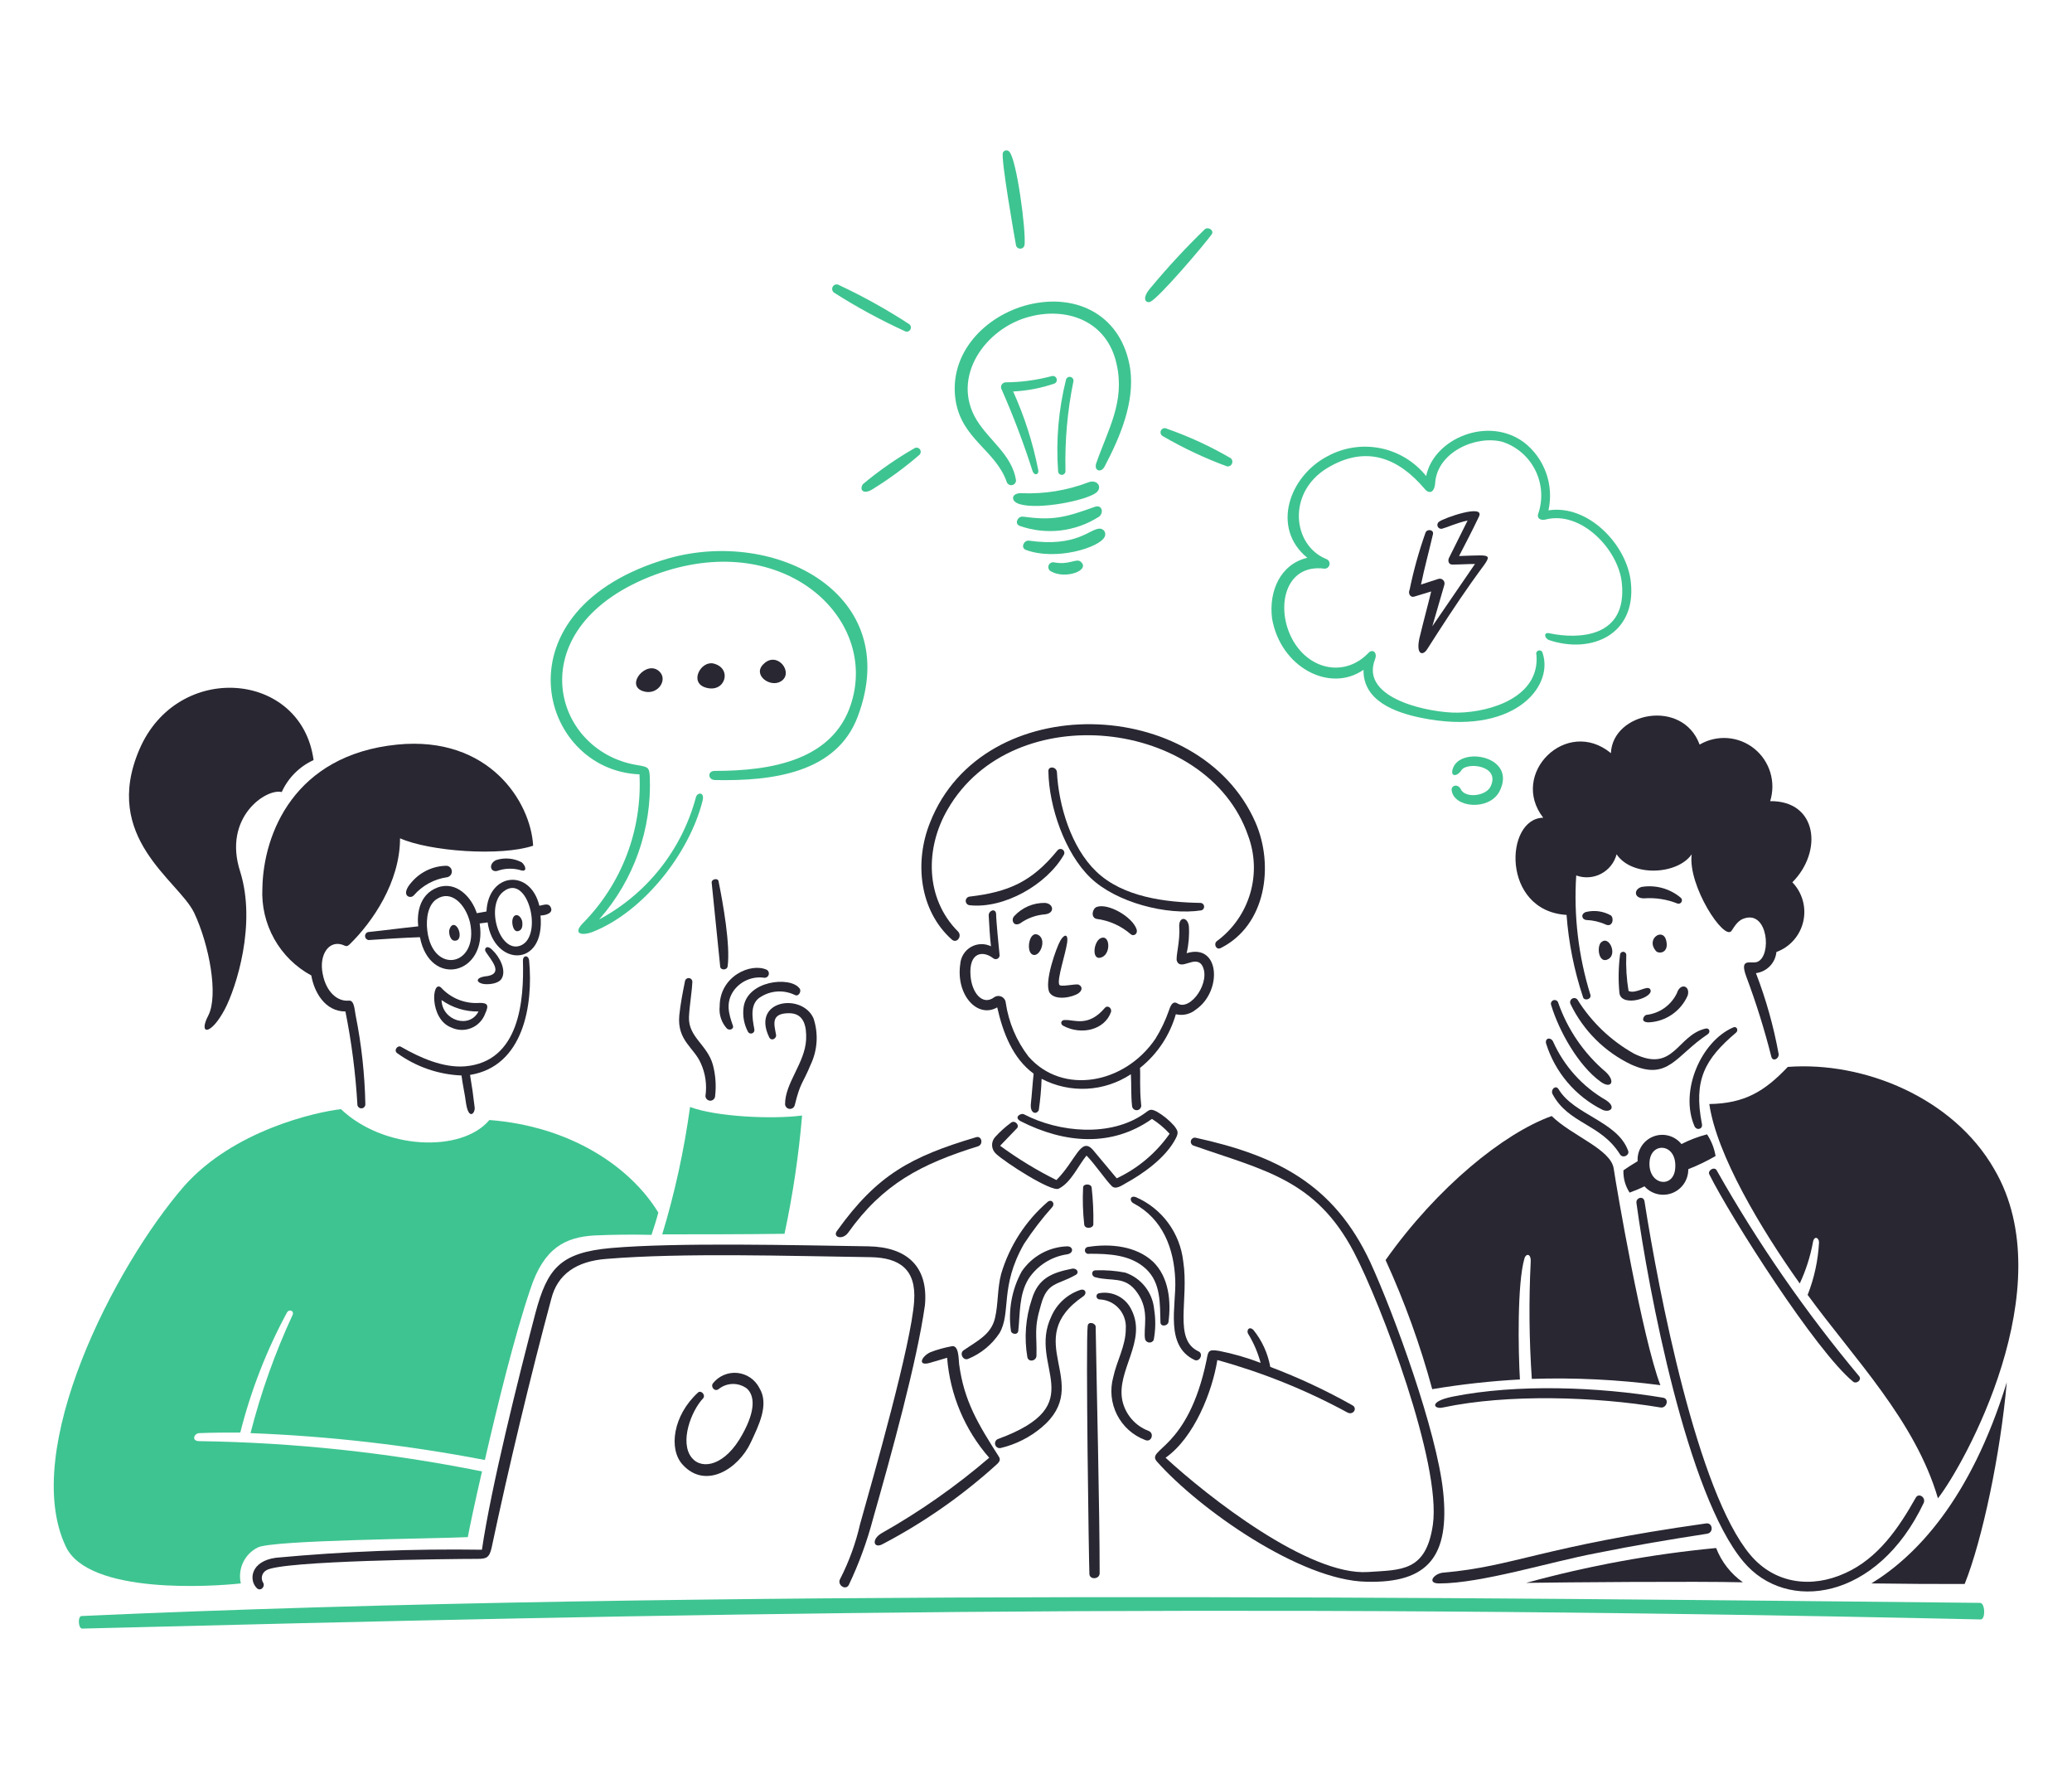 <svg width="233" height="200" viewBox="0 0 233 200" fill="none" xmlns="http://www.w3.org/2000/svg">
<g id="team-brainstorming">
<g id="Group 59456">
<path id="Vector" d="M185.437 114.938C186.369 114.889 187.269 114.58 188.037 114.047C188.805 113.513 189.41 112.777 189.785 111.918C190.105 110.826 188.954 110.441 188.569 111.661C188.248 112.329 187.762 112.904 187.158 113.331C186.554 113.759 185.851 114.024 185.117 114.103C184.861 114.167 184.349 114.959 185.437 114.938Z" fill="#282732"/>
<path id="Vector_2" d="M187.354 105.687C186.978 104.272 185.051 105.559 186.203 106.908C186.523 107.293 187.746 107.162 187.354 105.687Z" fill="#282732"/>
<path id="Vector_3" d="M184.605 99.713C183.709 99.967 183.71 100.998 184.86 100.998C186.146 100.903 187.436 101.102 188.634 101.582C188.717 101.61 188.806 101.608 188.888 101.578C188.969 101.548 189.038 101.49 189.083 101.415C189.128 101.34 189.145 101.252 189.133 101.166C189.121 101.079 189.08 100.999 189.017 100.94C188.413 100.428 187.706 100.053 186.944 99.841C186.183 99.63 185.385 99.586 184.605 99.713Z" fill="#282732"/>
<path id="Vector_4" d="M181.151 102.921C180.297 102.435 179.289 102.297 178.337 102.535C177.756 102.728 177.825 103.37 178.401 103.434C179.152 103.461 179.891 103.635 180.575 103.948C181.342 104.274 181.53 103.251 181.151 102.921Z" fill="#282732"/>
<path id="Vector_5" d="M182.173 107.359C181.991 108.787 181.97 110.231 182.109 111.663C182.366 113.334 186.138 112.113 185.564 111.214C185.244 110.7 183.965 111.798 183.132 111.407C182.91 110.069 182.825 108.713 182.878 107.359C182.878 107.265 182.84 107.175 182.774 107.108C182.708 107.042 182.619 107.005 182.525 107.005C182.432 107.005 182.342 107.042 182.276 107.108C182.21 107.175 182.173 107.265 182.173 107.359Z" fill="#282732"/>
<path id="Vector_6" d="M180.894 107.807C181.851 107.223 180.959 105.238 180.128 105.88C179.487 106.265 179.739 108.509 180.894 107.807Z" fill="#282732"/>
<path id="Vector_7" d="M174.434 113.011C175.33 115.966 177.504 119.82 179.998 121.619C181.149 122.454 181.725 121.619 180.58 120.527C178.121 118.446 176.265 115.739 175.208 112.689C175.165 112.586 175.083 112.504 174.981 112.462C174.878 112.419 174.763 112.419 174.66 112.462C174.558 112.505 174.477 112.586 174.434 112.69C174.392 112.793 174.392 112.908 174.434 113.011Z" fill="#282732"/>
<path id="Vector_8" d="M195.221 116.095C195.534 115.83 195.285 115.324 194.901 115.511C191.32 117.052 188.826 122.641 190.552 126.625C190.808 127.139 191.512 126.946 191.384 126.367C190.425 121.426 191.688 119.087 195.221 116.095Z" fill="#282732"/>
<path id="Vector_9" d="M173.86 117.315C174.362 118.921 175.181 120.409 176.269 121.689C177.357 122.969 178.691 124.016 180.191 124.767C181.022 125.152 181.854 124.51 180.575 123.675C177.943 122.16 175.859 119.842 174.627 117.058C174.307 116.544 173.718 116.741 173.86 117.315Z" fill="#282732"/>
<path id="Vector_10" d="M176.609 112.883C178.048 115.871 180.464 118.275 183.452 119.692C187.609 121.555 188.442 118.664 192.023 116.287C192.407 116.03 192.214 115.516 191.766 115.645C188.569 116.416 188.249 120.655 183.772 118.471C181.161 117.014 178.96 114.914 177.377 112.369C177.303 112.284 177.2 112.228 177.088 112.213C176.976 112.198 176.863 112.225 176.769 112.288C176.675 112.351 176.607 112.446 176.577 112.555C176.548 112.665 176.56 112.781 176.609 112.883Z" fill="#282732"/>
<path id="Vector_11" d="M182.173 129.782C182.494 130.295 183.326 129.847 183.069 129.333C181.854 126.056 176.993 125.349 175.266 122.458C174.947 121.945 174.371 122.458 174.569 122.972C176.354 126.372 180.005 126.304 182.173 129.782Z" fill="#282732"/>
<path id="Vector_12" d="M176.162 102.861C176.396 106.01 177.019 109.117 178.016 112.112C178.144 112.562 178.975 112.369 178.848 111.855C177.499 107.514 176.957 102.962 177.249 98.424C177.701 98.589 178.183 98.658 178.664 98.626C179.144 98.594 179.613 98.463 180.04 98.239C180.467 98.016 180.843 97.705 181.144 97.328C181.445 96.951 181.665 96.514 181.789 96.047C183.517 98.617 188.634 98.36 190.232 96.047C189.785 99.58 193.878 105.811 194.709 104.655C195.093 104.071 195.477 103.434 196.18 103.242C198.802 102.407 199.25 107.417 197.651 108.124C196.953 108.445 195.541 107.54 196.372 109.794C197.476 112.736 198.416 115.739 199.186 118.787C199.314 119.365 200.017 119.108 200.017 118.53C199.454 115.414 198.598 112.36 197.459 109.407C198.054 109.331 198.605 109.054 199.024 108.623C199.442 108.191 199.702 107.63 199.761 107.03C200.51 106.757 201.178 106.301 201.705 105.702C202.232 105.103 202.602 104.381 202.78 103.602C202.958 102.822 202.939 102.011 202.725 101.241C202.511 100.471 202.108 99.767 201.553 99.194C205.007 95.725 204.367 90.007 199.058 90.071C199.387 89.019 199.392 87.891 199.071 86.837C198.751 85.782 198.12 84.849 197.262 84.161C196.404 83.473 195.359 83.062 194.264 82.982C193.169 82.902 192.075 83.156 191.127 83.712C189.208 78.509 181.342 80.05 181.15 84.675C176.162 80.564 169.701 86.988 173.538 91.934C169.191 92.004 168.807 102.411 176.162 102.861Z" fill="#282732"/>
<path id="Vector_13" d="M184.924 133.375C185.307 133.806 185.812 134.109 186.371 134.243C186.93 134.378 187.517 134.337 188.052 134.128C188.588 133.918 189.047 133.549 189.368 133.07C189.689 132.591 189.857 132.025 189.849 131.448C190.907 131.033 191.933 130.539 192.919 129.971C192.775 129.098 192.448 128.266 191.959 127.53C190.964 127.789 189.999 128.155 189.081 128.622C188.712 128.162 188.206 127.832 187.637 127.68C187.068 127.527 186.465 127.561 185.917 127.776C185.368 127.99 184.902 128.375 184.585 128.873C184.269 129.372 184.118 129.959 184.156 130.549C183.516 130.934 182.813 131.384 182.557 131.577C182.525 132.464 182.769 133.34 183.255 134.082C183.772 133.889 184.407 133.637 184.924 133.375ZM185.499 130.549C185.701 128.301 188.638 128.558 188.378 131.384C188.186 133.696 185.257 133.248 185.499 130.549Z" fill="#282732"/>
<path id="Vector_14" d="M170.918 155.088C170.726 151.876 170.599 144.295 171.43 141.469C171.558 140.955 172.197 140.827 172.128 141.919C171.912 146.286 171.955 150.662 172.256 155.024C177.085 154.868 181.919 155.104 186.71 155.73C184.662 150.335 181.785 133.568 181.465 131.384C181.145 129.2 176.796 127.721 174.488 125.473C169.116 127.4 161.632 133.44 155.812 141.662C157.953 146.349 159.707 151.205 161.057 156.18C164.321 155.632 167.613 155.268 170.918 155.088Z" fill="#282732"/>
<path id="Vector_15" d="M201.041 119.949C198.419 122.711 196.18 124.06 192.215 124.124C193.047 129.847 198.036 138.193 202.385 144.296C203.065 142.844 203.559 141.311 203.855 139.734C203.984 138.835 204.553 139.156 204.553 139.67C204.448 141.697 204.016 143.693 203.273 145.581C208.519 152.775 215.366 159.713 217.925 168.45C220.803 164.789 232.06 144.741 224.257 131.448C219.654 123.417 209.612 119.306 201.041 119.949Z" fill="#282732"/>
<path id="Vector_16" d="M210.443 178.018C214.985 178.082 217.094 178.082 220.931 178.082C222.915 173.136 224.961 163.436 225.665 155.406C221.571 168.707 215.367 175.002 210.443 178.018Z" fill="#282732"/>
<path id="Vector_17" d="M192.982 174.039C185.763 174.725 178.616 176.036 171.621 177.957C175.778 177.893 190.744 177.764 195.988 177.893C194.63 176.933 193.585 175.592 192.982 174.039Z" fill="#282732"/>
<path id="Vector_18" d="M191.965 172.433C192.734 172.316 192.605 171.148 191.837 171.276C173.336 173.884 170.263 176.11 162.353 176.801C161.265 176.865 160.376 178.021 161.841 178.021C166.575 178.021 174.377 175.58 179.493 174.617C183.965 173.717 187.49 173.128 191.965 172.433Z" fill="#282732"/>
<path id="Vector_19" d="M163.37 157.015C160.554 157.58 161.259 158.492 162.283 158.235C169.574 156.694 179.423 157.015 186.715 158.235C187.419 158.364 187.738 157.272 187.035 157.143C179.807 155.923 170.591 155.568 163.37 157.015Z" fill="#282732"/>
<path id="Vector_20" d="M208.396 155.345C208.714 155.605 209.356 155.216 209.094 154.761C203.051 147.538 197.677 139.776 193.041 131.571C192.785 131.121 192.017 131.571 192.209 132.02C194.645 136.907 204.207 151.915 208.396 155.345Z" fill="#282732"/>
<path id="Vector_21" d="M216.327 168.964C216.583 168.322 215.746 167.808 215.432 168.38C213.513 171.784 211.211 175.189 207.501 176.859C203.728 178.593 199.57 178.079 196.82 174.803C190.872 167.738 186.523 145.255 184.923 135.039C184.796 134.397 183.9 134.654 184.028 135.296C185.371 145.06 189.726 168.059 196.052 175.574C200.898 181.374 211.123 179.94 216.327 168.964Z" fill="#282732"/>
<path id="Vector_22" d="M120.966 143.331C121.414 143.076 121.094 142.56 120.582 142.63C118.28 143.079 116.745 143.722 116.041 146.035C115.33 148.143 115.154 150.395 115.529 152.587C115.657 153.171 116.488 153.037 116.552 152.459C116.616 149.954 116.232 149.44 117.064 146.678C117.767 144.103 118.923 144.498 120.966 143.331Z" fill="#282732"/>
<path id="Vector_23" d="M121.797 133.504C121.727 134.897 121.77 136.293 121.925 137.679C121.989 138.193 122.885 138.129 122.948 137.679C122.977 136.284 122.913 134.89 122.757 133.504C122.692 133.053 121.808 133.053 121.797 133.504Z" fill="#282732"/>
<path id="Vector_24" d="M126.659 132.99C128.367 132.055 131.077 130.228 132.222 127.978C132.542 127.336 132.479 127.143 132.031 126.565C131.465 125.923 130.797 125.38 130.054 124.959C129.288 124.574 129.222 124.831 128.648 125.216C124.874 127.85 119.113 127.336 115.152 125.28C114.832 125.088 113.936 125.602 114.768 126.051C119.693 128.558 125 129.007 129.542 125.794C130.274 126.26 130.941 126.822 131.526 127.464C130.011 129.627 127.961 131.354 125.577 132.476C124.682 131.384 123.786 130.356 122.891 129.264C121.541 127.759 120.988 130.468 118.797 132.669C116.58 131.569 114.462 130.279 112.465 128.814C113.105 128.171 113.681 127.53 114.32 126.886C114.704 126.565 114.192 125.923 113.739 126.186C113.065 126.676 112.443 127.236 111.884 127.856C111.655 128.121 111.54 128.466 111.564 128.817C111.588 129.167 111.749 129.493 112.012 129.724C113.035 130.688 118.215 134.028 119.048 133.643C120.455 132.942 121.222 131.073 122.182 129.917C123.077 130.816 124.292 132.615 124.996 133.321C125.443 133.825 126.206 133.237 126.659 132.99Z" fill="#282732"/>
<path id="Vector_25" d="M133.438 107.165C133.67 106.176 133.756 105.159 133.693 104.146C133.565 103.054 132.543 102.989 132.606 104.21C132.733 105.816 132.159 107.678 132.351 108.064C132.799 109.157 134.397 107.363 135.164 108.515C136.251 110.313 133.885 113.718 132.414 112.819C132.031 112.562 131.716 112.754 131.454 113.589C131.064 114.714 130.549 115.791 129.92 116.801C126.466 121.876 119.495 123.16 115.658 118.787C114.305 117.027 113.424 114.948 113.1 112.748C113.09 112.604 113.042 112.464 112.962 112.344C112.882 112.223 112.772 112.125 112.643 112.06C112.514 111.996 112.37 111.966 112.226 111.974C112.082 111.982 111.942 112.027 111.821 112.106C110.478 113.134 109.263 111.592 109.135 109.665C108.943 107.03 110.542 106.838 111.693 107.737C111.764 107.795 111.852 107.83 111.945 107.835C112.037 107.84 112.128 107.816 112.206 107.767C112.284 107.717 112.344 107.644 112.378 107.558C112.412 107.472 112.419 107.377 112.396 107.287C112.332 106.703 112.013 103.433 112.013 102.727C111.949 102.084 111.181 102.341 111.181 102.919C111.245 104.075 111.309 105.296 111.437 106.388C111.084 106.216 110.695 106.133 110.303 106.147C109.911 106.16 109.529 106.269 109.188 106.465C108.848 106.661 108.56 106.937 108.351 107.269C108.141 107.602 108.015 107.981 107.984 108.373C107.472 111.843 109.902 114.541 112.14 113.256C112.78 116.083 113.867 118.973 116.235 120.708C116.106 121.864 116.043 123.02 115.915 124.177C115.851 125.204 116.554 125.333 116.81 124.819C116.983 123.648 117.09 122.469 117.13 121.286C118.698 122.106 120.455 122.491 122.22 122.401C123.985 122.311 125.694 121.748 127.171 120.772C127.235 121.928 127.171 123.149 127.299 124.305C127.3 124.378 127.316 124.45 127.347 124.516C127.378 124.583 127.422 124.642 127.477 124.69C127.532 124.738 127.597 124.773 127.666 124.795C127.736 124.816 127.809 124.822 127.881 124.813C127.954 124.804 128.023 124.78 128.086 124.742C128.148 124.704 128.201 124.654 128.243 124.593C128.285 124.533 128.313 124.465 128.327 124.393C128.34 124.322 128.339 124.248 128.322 124.177C128.13 122.249 128.258 121.029 128.194 120.065C130.13 118.523 131.539 116.412 132.224 114.027C132.612 114.12 133.015 114.122 133.403 114.033C133.791 113.944 134.154 113.766 134.463 113.513C137.467 111.47 137.21 106.008 133.438 107.165Z" fill="#282732"/>
<path id="Vector_26" d="M117.513 101.512C116.866 101.499 116.223 101.624 115.628 101.879C115.033 102.134 114.498 102.512 114.058 102.989C113.674 103.375 113.93 104.21 114.698 103.824C115.524 103.228 116.498 102.873 117.513 102.797C118.664 102.668 118.477 101.581 117.513 101.512Z" fill="#282732"/>
<path id="Vector_27" d="M133.054 141.79C132.874 140.229 132.289 138.742 131.358 137.48C130.426 136.217 129.18 135.222 127.745 134.596C127.048 134.339 126.978 135.045 127.49 135.296C130.751 137.031 132.03 140.371 132.159 143.905C132.286 146.796 130.943 151.292 134.333 152.898C134.914 153.155 135.357 152.197 134.78 151.935C131.902 150.591 133.73 146.163 133.054 141.79Z" fill="#282732"/>
<path id="Vector_28" d="M118.343 135.688C118.656 135.296 118.279 134.788 117.832 135.104C115.347 137.24 113.526 140.05 112.588 143.197C112.14 144.869 112.268 146.603 111.884 148.209C111.436 150.072 109.838 150.778 108.367 151.806C107.855 152.127 108.303 153.027 108.878 152.77C110.312 152.181 111.537 151.174 112.396 149.879C113.739 147.567 112.396 144.676 115.146 139.857C116.106 138.389 117.175 136.995 118.343 135.688Z" fill="#282732"/>
<path id="Vector_29" d="M114.506 149.628C114.725 147.642 114.57 145.58 115.657 143.781C116.147 143.038 116.787 142.408 117.537 141.932C118.287 141.456 119.129 141.145 120.007 141.019C120.774 140.891 120.705 140.12 120.007 140.12C118.993 140.154 118.001 140.427 117.112 140.918C116.223 141.409 115.462 142.104 114.891 142.946C113.787 144.963 113.361 147.284 113.675 149.564C113.674 150.013 114.449 150.142 114.506 149.628Z" fill="#282732"/>
<path id="Vector_30" d="M122.314 149.053C122.081 150.727 122.442 175.584 122.505 176.933C122.505 177.639 123.657 177.575 123.657 176.869C123.657 169.744 123.337 156.89 123.209 149.118C123.14 148.729 122.38 148.536 122.314 149.053Z" fill="#282732"/>
<path id="Vector_31" d="M129.153 160.869C128.419 160.592 127.766 160.136 127.252 159.541C126.739 158.947 126.381 158.233 126.211 157.465C125.507 154.06 129.025 150.784 127.234 147.251C126.921 146.59 126.402 146.05 125.755 145.713C125.108 145.376 124.37 145.26 123.652 145.383C123.558 145.383 123.469 145.42 123.403 145.486C123.337 145.552 123.3 145.642 123.3 145.736C123.3 145.83 123.337 145.919 123.403 145.986C123.469 146.052 123.558 146.089 123.652 146.089C124.066 146.105 124.474 146.205 124.849 146.383C125.224 146.562 125.56 146.815 125.835 147.127C126.11 147.44 126.319 147.805 126.45 148.201C126.58 148.597 126.63 149.015 126.595 149.431C126.595 151.293 125.571 153.028 125.188 154.826C124.797 156.241 124.948 157.75 125.611 159.058C126.274 160.366 127.401 161.377 128.769 161.892C129.472 162.218 129.854 161.135 129.153 160.869Z" fill="#282732"/>
<path id="Vector_32" d="M107.854 153.354C107.787 152.84 107.854 151.105 106.959 151.368C106.174 151.514 105.404 151.729 104.657 152.011C103.633 152.46 103.122 153.616 104.529 153.231C105.168 153.038 105.872 152.846 106.506 152.647C106.831 156.81 108.492 160.755 111.238 163.89C107.491 167.104 103.441 169.944 99.145 172.369C97.93 173.075 98.25 174.167 99.273 173.589C103.921 171.152 108.241 168.13 112.129 164.596C112.321 164.403 112.576 164.146 112.321 163.761C110.029 160.163 108.402 157.533 107.854 153.354Z" fill="#282732"/>
<path id="Vector_33" d="M162.282 167.679C161.574 160.934 156.782 147.765 154.096 141.918C150.002 133.118 143.543 129.906 134.461 127.914C134.343 127.888 134.218 127.911 134.116 127.977C134.014 128.043 133.942 128.148 133.917 128.267C133.891 128.387 133.914 128.511 133.98 128.614C134.046 128.717 134.15 128.789 134.268 128.814C142.136 131.576 147.956 132.604 152.242 140.762C155.311 146.609 162.091 164.532 161.131 171.405C160.364 176.736 157.55 176.479 153.841 176.736C147.188 177.186 135.805 168.257 131.071 163.889C134.268 161.64 136.316 156.501 136.892 152.904C141.983 154.307 146.899 156.29 151.543 158.814C152.184 159.135 152.695 158.3 152.056 157.978C149.098 156.312 146.019 154.873 142.845 153.675C142.569 152.142 141.909 150.705 140.927 149.499C140.415 149.05 140.159 149.628 140.351 149.949C140.976 150.967 141.45 152.07 141.758 153.225C140.243 152.642 138.681 152.191 137.089 151.876C135.874 151.683 135.874 151.876 135.682 152.904C133.571 163.118 128.774 162.86 130.117 164.339C134.851 169.67 146.235 177.7 153.655 177.828C160.62 178.018 163.045 174.939 162.282 167.679Z" fill="#282732"/>
<path id="Vector_34" d="M129.792 147.251C129.712 146.312 129.362 145.417 128.784 144.676C128.205 143.934 127.424 143.377 126.536 143.075C125.441 142.862 124.325 142.776 123.21 142.818C122.698 142.818 122.698 143.46 123.146 143.59C125.001 144.104 126.536 143.396 127.879 145.324C129.35 147.38 128.519 149.371 128.774 150.591C128.809 150.688 128.871 150.771 128.953 150.833C129.034 150.894 129.132 150.931 129.233 150.937C129.335 150.944 129.436 150.921 129.525 150.871C129.614 150.821 129.686 150.746 129.734 150.656C129.949 149.533 129.969 148.381 129.792 147.251Z" fill="#282732"/>
<path id="Vector_35" d="M121.542 145.003C120.804 145.238 120.126 145.629 119.552 146.15C118.978 146.671 118.522 147.309 118.215 148.022C115.529 153.675 122.885 157.85 112.267 161.769C112.137 161.808 112.027 161.896 111.959 162.015C111.892 162.134 111.873 162.274 111.906 162.406C111.939 162.539 112.021 162.653 112.136 162.726C112.251 162.799 112.39 162.824 112.523 162.797C114.216 162.397 115.793 161.604 117.128 160.484C123.076 155.473 114.569 150.656 121.861 145.709C122.245 145.388 122.054 144.881 121.542 145.003Z" fill="#282732"/>
<path id="Vector_36" d="M115.977 107.229C116.8 107.946 117.838 105.687 116.746 105.109C115.785 104.595 115.396 106.722 115.977 107.229Z" fill="#282732"/>
<path id="Vector_37" d="M128.897 142.689C130.544 144.25 130.432 146.543 130.496 148.664C130.496 149.178 131.263 149.114 131.391 148.664C131.711 146.352 131.455 143.589 129.664 141.854C127.746 140.056 124.804 139.799 122.373 140.184C122.318 140.187 122.264 140.201 122.214 140.226C122.165 140.251 122.121 140.286 122.086 140.33C122.051 140.373 122.026 140.423 122.012 140.477C121.998 140.531 121.995 140.587 122.004 140.642C122.013 140.697 122.034 140.749 122.065 140.796C122.096 140.842 122.136 140.881 122.183 140.911C122.23 140.94 122.282 140.96 122.337 140.967C122.392 140.975 122.448 140.971 122.501 140.955C124.676 140.955 127.153 141.038 128.897 142.689Z" fill="#282732"/>
<path id="Vector_38" d="M107.023 105.623C107.598 106.138 108.238 105.238 107.727 104.724C104.017 100.998 104.017 95.344 106.575 90.976C113.93 78.256 135.805 80.827 140.345 93.931C141.132 96.026 141.215 98.322 140.579 100.468C139.944 102.615 138.626 104.493 136.828 105.816C136.444 106.137 136.764 106.843 137.275 106.586C142.392 104.017 143.287 97.272 141.177 92.455C134.909 78.129 110.541 77.358 104.593 92.455C102.802 96.887 103.372 102.353 107.023 105.623Z" fill="#282732"/>
<path id="Vector_39" d="M109.006 101.769C112.902 102.206 117.704 99.456 119.623 96.116C119.681 96.022 119.702 95.909 119.681 95.801C119.66 95.692 119.599 95.595 119.509 95.53C119.42 95.465 119.31 95.436 119.2 95.45C119.091 95.463 118.991 95.518 118.92 95.602C116.042 99.135 113.418 100.291 109.006 100.805C108.892 100.824 108.788 100.883 108.714 100.971C108.639 101.059 108.598 101.171 108.598 101.287C108.598 101.403 108.639 101.515 108.714 101.603C108.788 101.691 108.892 101.75 109.006 101.769Z" fill="#282732"/>
<path id="Vector_40" d="M121.286 111.662C121.735 111.342 121.733 110.891 121.286 110.699C120.966 110.57 119.239 111.02 119.111 110.699C118.856 110.056 119.815 107.293 120.007 105.944C120.135 104.981 119.687 104.981 119.239 105.751C118.792 106.522 117.379 110.442 118.023 111.598C118.664 112.561 120.649 112.114 121.286 111.662Z" fill="#282732"/>
<path id="Vector_41" d="M95.383 138.578C99.278 133.113 103.57 130.87 109.965 128.879C110.605 128.686 110.413 127.658 109.773 127.851C102.419 130.035 98.644 132.09 94.168 138.321C93.528 139.092 94.742 139.476 95.383 138.578Z" fill="#282732"/>
<path id="Vector_42" d="M135.104 102.347C135.197 102.319 135.278 102.26 135.333 102.179C135.388 102.098 135.414 102.001 135.407 101.904C135.399 101.806 135.359 101.714 135.292 101.643C135.226 101.572 135.137 101.525 135.04 101.512C131.074 101.448 126.277 100.87 123.272 97.979C120.458 95.281 119.051 90.591 118.853 86.801C118.789 86.159 117.83 86.1 117.894 86.737C117.958 90.719 119.754 95.924 122.626 98.686C125.498 101.448 131.193 102.95 135.104 102.347Z" fill="#282732"/>
<path id="Vector_43" d="M119.559 115.324C121.633 116.43 124.228 115.773 124.931 113.782C125.059 113.332 124.548 112.947 124.228 113.332C122.367 115.516 120.774 114.617 119.809 114.681C119.304 114.617 119.18 115.122 119.559 115.324Z" fill="#282732"/>
<path id="Vector_44" d="M127.809 104.467C127.326 103.065 124.612 101.512 123.332 101.962C122.821 102.154 122.629 103.182 123.332 103.311C124.754 103.496 126.089 104.1 127.17 105.045C127.489 105.302 127.988 104.985 127.809 104.467Z" fill="#282732"/>
<path id="Vector_45" d="M123.716 107.678C124.934 107.436 124.867 105.173 123.908 105.43C123.011 105.623 122.694 107.883 123.716 107.678Z" fill="#282732"/>
<path id="Vector_46" d="M159.021 67.079C159.662 66.89 160.3 66.694 160.94 66.496C160.556 68.101 160.108 69.707 159.725 71.313C159.085 73.626 159.98 73.818 160.492 72.983C162.091 70.478 163.754 67.909 165.48 65.468C167.848 62.063 168.422 62.384 164.073 62.513C164.841 61.034 165.608 59.557 166.312 58.075C167.015 56.593 162.283 58.267 161.835 58.653C161.745 58.711 161.68 58.8 161.652 58.903C161.623 59.006 161.634 59.116 161.682 59.212C161.729 59.307 161.81 59.382 161.91 59.421C162.009 59.46 162.119 59.461 162.219 59.424C162.73 59.295 163.818 58.781 165.033 58.524L162.922 62.765C162.794 63.086 162.922 63.472 163.306 63.472C164.137 63.472 165.033 63.407 165.864 63.407C164.265 65.72 162.666 68.097 161.068 70.409L162.411 65.784C162.444 65.692 162.452 65.592 162.434 65.495C162.415 65.399 162.37 65.309 162.304 65.236C162.238 65.163 162.154 65.11 162.06 65.082C161.966 65.054 161.866 65.052 161.771 65.078C161.132 65.27 160.428 65.527 159.794 65.72C160.178 63.857 160.69 61.994 161.137 60.066C161.265 59.552 160.498 59.424 160.306 59.873C159.562 61.97 158.963 64.117 158.515 66.297C158.318 66.694 158.575 67.21 159.021 67.079Z" fill="#282732"/>
<path id="Vector_47" d="M81.759 115.651C82.08 115.908 82.592 115.651 82.4 115.265C81.951 113.981 81.567 112.696 82.528 111.347C82.921 110.818 83.45 110.407 84.059 110.157C84.667 109.908 85.332 109.83 85.981 109.932C86.086 109.932 86.188 109.897 86.272 109.834C86.356 109.77 86.416 109.681 86.445 109.579C86.474 109.478 86.469 109.37 86.432 109.271C86.394 109.173 86.326 109.089 86.237 109.033C84.446 108.198 80.928 109.74 80.928 113.145C80.878 113.599 80.926 114.057 81.07 114.49C81.213 114.922 81.448 115.318 81.759 115.651Z" fill="#282732"/>
<path id="Vector_48" d="M79.329 123.225C79.335 123.365 79.395 123.498 79.497 123.595C79.598 123.692 79.733 123.746 79.873 123.746C80.013 123.746 80.147 123.692 80.248 123.595C80.35 123.498 80.41 123.365 80.416 123.225C80.554 122.042 80.468 120.843 80.16 119.692C79.521 117.444 77.41 116.609 77.474 114.36C77.538 113.011 77.794 111.662 77.858 110.378C77.857 110.273 77.816 110.172 77.745 110.095C77.673 110.019 77.576 109.972 77.472 109.964C77.367 109.956 77.264 109.987 77.181 110.052C77.099 110.117 77.044 110.21 77.027 110.313C76.771 111.598 76.515 112.883 76.387 114.168C76.131 116.994 78.05 117.765 78.817 119.563C79.334 120.709 79.511 121.98 79.329 123.225Z" fill="#282732"/>
<path id="Vector_49" d="M80.032 99.264L80.991 108.706C81.055 109.092 81.759 109.092 81.823 108.642C82.143 106.265 81.311 101.576 80.799 99.065C80.736 98.686 79.968 98.814 80.032 99.264Z" fill="#282732"/>
<path id="Vector_50" d="M86.493 116.609C86.741 117.126 87.388 116.737 87.26 116.287C87.068 115.195 86.621 113.911 88.731 113.911C90.458 113.911 90.708 115.452 90.65 116.865C90.522 119.499 88.283 121.747 88.283 124.124C88.285 124.258 88.336 124.387 88.426 124.487C88.516 124.586 88.638 124.65 88.771 124.666C88.904 124.681 89.038 124.648 89.148 124.572C89.258 124.496 89.337 124.383 89.371 124.253C90.01 121.619 90.266 121.876 91.161 119.692C91.935 118.065 92.049 116.199 91.481 114.489C90.202 111.598 84.458 112.394 86.493 116.609Z" fill="#282732"/>
<path id="Vector_51" d="M83.615 113.268C83.492 114.22 83.671 115.187 84.127 116.03C84.179 116.106 84.256 116.161 84.344 116.186C84.433 116.21 84.527 116.202 84.61 116.164C84.693 116.126 84.761 116.059 84.8 115.976C84.839 115.893 84.848 115.798 84.825 115.709C84.569 114.36 84.313 112.754 85.592 112.048C86.155 111.702 86.795 111.503 87.454 111.469C88.113 111.436 88.77 111.568 89.365 111.855C89.813 112.112 90.197 111.405 89.877 111.084C88.795 109.735 83.999 110.249 83.615 113.268Z" fill="#282732"/>
<path id="Vector_52" d="M54.706 102.476C54.322 102.54 53.938 102.604 53.618 102.668C53.043 100.87 51.316 99.007 49.206 99.778C46.967 100.613 46.902 103.054 47.031 104.146C45.171 104.338 43.257 104.595 41.402 104.788C41.297 104.813 41.204 104.875 41.14 104.962C41.076 105.049 41.045 105.157 41.053 105.265C41.061 105.373 41.106 105.475 41.182 105.553C41.258 105.63 41.358 105.678 41.466 105.687C43.385 105.559 45.303 105.43 47.223 105.366C48.349 111.146 54.85 109.578 53.938 103.825C54.258 103.76 54.578 103.76 54.833 103.696C55.544 108.695 61.33 108.849 60.781 102.925C61.293 102.925 62.38 102.668 61.868 101.898C61.612 101.512 61.037 101.769 60.653 101.833C59.63 97.594 54.897 98.108 54.706 102.476ZM48.054 104.66C47.862 103.182 48.182 101.641 49.142 101.062C50.74 100.035 52.339 101.641 52.851 103.696C53.909 108.614 48.675 109.656 48.054 104.66ZM58.479 106.33C56.13 107.147 54.552 101.788 56.624 100.227C59.376 98.063 61.179 105.385 58.476 106.33H58.479Z" fill="#282732"/>
<path id="Vector_53" d="M54.834 109.735C53.363 109.864 53.491 110.506 54.45 110.635C55.09 110.699 56.113 110.57 56.427 109.992C56.938 109.093 56.235 107.614 55.34 106.779C54.7 106.137 54.38 106.715 54.642 107.036C55.221 107.936 56.624 109.414 54.834 109.735Z" fill="#282732"/>
<path id="Vector_54" d="M59.502 108C59.441 107.357 58.804 107.357 58.804 108C58.932 112.369 58.484 119.371 52.281 119.885C49.85 120.077 47.228 118.921 45.117 117.701C44.733 117.444 44.222 118.086 44.669 118.407C46.783 119.935 49.296 120.806 51.897 120.912C52.025 121.94 52.281 123.032 52.409 124.06C52.729 126.051 53.496 125.088 53.368 124.445C53.234 123.241 53.063 122.042 52.857 120.848C58.862 119.885 59.975 113.009 59.502 108Z" fill="#282732"/>
<path id="Vector_55" d="M50.74 115.516C51.094 115.686 51.48 115.779 51.872 115.789C52.264 115.799 52.654 115.726 53.016 115.574C53.378 115.423 53.704 115.196 53.973 114.91C54.242 114.623 54.448 114.282 54.578 113.91C55.025 112.947 54.769 112.754 53.938 112.754C53.129 112.815 52.318 112.691 51.564 112.39C50.81 112.09 50.135 111.621 49.588 111.02C48.535 110.137 48.276 114.574 50.74 115.516ZM53.81 113.718C52.787 115.703 49.716 114.745 49.653 112.433C50.866 113.297 52.323 113.747 53.81 113.718Z" fill="#282732"/>
<path id="Vector_56" d="M50.549 104.467C50.415 104.851 50.612 105.88 51.252 105.751C51.764 105.687 51.764 104.981 51.572 104.531C51.316 103.889 50.794 103.757 50.549 104.467Z" fill="#282732"/>
<path id="Vector_57" d="M57.647 103.31C57.51 103.758 57.711 104.916 58.345 104.659C58.665 104.531 58.793 104.21 58.729 103.632C58.607 102.92 57.887 102.535 57.647 103.31Z" fill="#282732"/>
<path id="Vector_58" d="M46.518 100.677C47.487 99.556 48.828 98.825 50.293 98.621C50.444 98.59 50.58 98.506 50.675 98.383C50.77 98.26 50.818 98.107 50.81 97.951C50.803 97.796 50.74 97.648 50.633 97.536C50.526 97.423 50.383 97.352 50.229 97.337C49.489 97.343 48.758 97.507 48.086 97.816C47.413 98.126 46.814 98.576 46.326 99.135C44.919 100.677 46.124 101.116 46.518 100.677Z" fill="#282732"/>
<path id="Vector_59" d="M29.506 99.842C29.401 101.835 29.862 103.818 30.836 105.558C31.81 107.298 33.257 108.724 35.007 109.67C35.327 111.533 36.542 113.718 38.844 113.718C39.532 117.151 39.981 120.628 40.187 124.124C40.183 124.186 40.191 124.248 40.212 124.306C40.232 124.365 40.264 124.418 40.306 124.464C40.348 124.509 40.399 124.545 40.456 124.57C40.512 124.595 40.573 124.607 40.635 124.607C40.697 124.607 40.758 124.595 40.814 124.57C40.871 124.545 40.922 124.509 40.964 124.464C41.005 124.418 41.038 124.365 41.058 124.306C41.079 124.248 41.087 124.186 41.083 124.124C41.016 120.779 40.653 117.447 39.995 114.168C39.867 113.589 39.867 112.432 39.228 112.496C37.949 112.625 36.67 111.533 36.286 109.477C35.838 107.293 37.053 105.495 38.78 106.324C39.036 106.452 39.228 106.26 39.356 106.131C41.85 103.69 44.984 99.194 44.984 94.246C48.309 95.725 56.305 96.303 59.95 95.082C59.694 90.2 55.026 82.684 44.664 83.712C33.088 84.874 29.62 93.738 29.506 99.842Z" fill="#282732"/>
<path id="Vector_60" d="M56.113 97.85C56.926 97.602 57.794 97.602 58.607 97.85C59.247 98.043 59.183 97.401 58.671 96.951C58.233 96.718 57.752 96.576 57.258 96.532C56.764 96.487 56.266 96.543 55.793 96.694C54.834 97.144 55.163 98.258 56.113 97.85Z" fill="#282732"/>
<path id="Vector_61" d="M31.68 89.049C32.401 87.454 33.674 86.176 35.262 85.452C33.919 75.43 19.976 74.274 15.685 84.234C11.395 94.194 20.035 98.95 21.826 102.606C23.553 106.268 24.576 111.922 23.425 114.169C22.274 116.353 23.681 116.481 25.28 113.468C26.559 111.027 28.861 103.891 27.006 97.986C25.029 91.876 29.953 88.6 31.68 89.049Z" fill="#282732"/>
<path id="Vector_62" d="M97.621 140.12C89.499 139.996 76.067 139.67 68.713 140.312C62.956 140.826 61.549 142.625 60.206 147.637C58.287 154.959 55.218 167.23 54.194 174.231C46.466 174.116 38.737 174.417 31.041 175.131C28.163 175.516 27.971 177.636 28.866 178.535C29.314 178.985 29.89 178.342 29.564 177.893C29.501 177.779 29.46 177.654 29.445 177.524C29.43 177.395 29.441 177.263 29.477 177.138C29.512 177.013 29.572 176.896 29.653 176.794C29.734 176.692 29.834 176.607 29.948 176.544C31.547 175.452 50.927 175.259 53.677 175.259C54.7 175.259 55.02 175.131 55.276 174.039C57.194 164.981 59.694 154.574 61.991 146.031C62.688 143.267 64.805 141.79 68.195 141.533C76.765 140.826 88.853 141.212 97.935 141.34C101.134 141.404 103.051 142.689 102.797 146.288C102.477 151.105 98.255 165.881 96.72 171.341C96.233 173.482 95.481 175.554 94.481 177.507C94.098 178.15 95.057 178.857 95.441 178.208C96.59 175.795 97.51 173.279 98.191 170.692C100.237 163.498 103.116 153.091 104.012 146.731C104.407 142.368 101.971 140.186 97.621 140.12Z" fill="#282732"/>
<path id="Vector_63" d="M80.16 155.538C79.901 155.921 80.352 156.501 80.8 156.18C81.249 155.812 81.808 155.606 82.388 155.594C82.968 155.583 83.535 155.766 83.999 156.116C84.83 156.887 85.022 158.492 83.487 161.255C81.567 164.789 78.945 165.303 77.789 163.889C76.382 162.155 77.725 158.621 79.068 157.208C79.388 156.822 78.812 156.244 78.487 156.565C75.673 159.135 75.161 162.926 76.76 164.66C79.318 167.487 83.029 165.174 84.434 162.155C85.266 160.355 86.545 157.914 85.394 156.051C85.156 155.583 84.804 155.182 84.371 154.885C83.939 154.589 83.438 154.407 82.917 154.355C82.396 154.304 81.87 154.386 81.388 154.592C80.906 154.799 80.484 155.124 80.16 155.538Z" fill="#282732"/>
<path id="Vector_64" d="M87.836 76.587C89.314 75.634 87.388 73.118 85.859 74.659C84.574 75.881 86.627 77.366 87.836 76.587Z" fill="#282732"/>
<path id="Vector_65" d="M72.23 77.678C73.897 78.308 75.172 76.458 74.149 75.494C72.742 74.145 70.317 76.957 72.23 77.678Z" fill="#282732"/>
<path id="Vector_66" d="M79.329 77.294C81.569 77.995 82.399 75.11 80.224 74.596C78.817 74.275 77.475 76.712 79.329 77.294Z" fill="#282732"/>
<path id="Vector_67" d="M164.265 88.728C163.952 88.082 163.179 88.278 163.242 88.856C163.499 90.842 167.463 91.169 168.615 88.985C170.66 85.002 164.197 83.846 163.371 86.415C163.051 87.379 163.881 87.315 164.33 86.608C164.905 85.644 168.678 86.024 167.656 88.342C167.208 89.499 164.79 89.814 164.265 88.728Z" fill="#3EC491"/>
<path id="Vector_68" d="M153.329 75.303C153.265 78.836 156.974 80.12 159.788 80.698C170.086 82.818 174.755 77.294 173.476 73.439C173.469 73.387 173.451 73.337 173.423 73.293C173.395 73.248 173.359 73.21 173.315 73.181C173.272 73.153 173.223 73.133 173.171 73.125C173.12 73.117 173.067 73.12 173.017 73.134C172.967 73.148 172.92 73.172 172.88 73.206C172.84 73.239 172.808 73.281 172.785 73.328C172.762 73.375 172.75 73.427 172.749 73.479C172.748 73.531 172.757 73.583 172.778 73.631C173.162 78.322 167.724 80.055 163.951 80.12C161.009 80.184 152.887 78.643 154.614 74.145C154.934 73.374 154.358 72.925 153.916 73.374C151.294 76.138 147.328 75.367 145.409 72.025C143.363 68.428 144.45 63.354 148.927 63.932C149.063 63.94 149.197 63.897 149.304 63.812C149.41 63.727 149.482 63.606 149.506 63.471C149.53 63.337 149.503 63.198 149.432 63.082C149.361 62.965 149.249 62.879 149.119 62.84C145.345 61.298 144.7 55.387 149.247 52.625C153.597 49.992 157.242 51.469 160.184 54.938C160.695 55.58 161.335 55.452 161.399 54.167C161.719 50.827 165.94 48.9 168.947 49.67C169.744 49.93 170.482 50.347 171.118 50.896C171.754 51.445 172.274 52.116 172.649 52.869C173.024 53.623 173.246 54.443 173.302 55.284C173.358 56.124 173.247 56.967 172.976 57.764C172.784 58.348 173.359 58.536 173.807 58.407C177.772 57.379 181.993 61.748 182.377 65.538C183.016 71.704 177.516 71.897 174.191 71.19C173.551 71.062 173.679 71.774 174.191 71.961C178.987 73.567 183.976 71.319 183.4 65.538C183.016 61.298 178.604 56.672 174.127 57.379C174.438 55.974 174.345 54.509 173.858 53.155C173.371 51.801 172.51 50.615 171.377 49.734C167.283 46.715 161.207 49.349 160.376 53.524C159.082 51.912 157.268 50.805 155.247 50.394C153.226 49.984 151.126 50.296 149.31 51.276C144.962 53.524 142.915 59.371 147.009 62.711C144.002 63.418 142.659 66.437 143.043 69.52C143.991 75.046 149.555 77.936 153.329 75.303Z" fill="#3EC491"/>
<path id="Vector_69" d="M222.663 180.206C168.019 179.642 77.876 178.571 9.175 181.684C8.727 181.684 8.791 183.097 9.239 183.097C75.3 181.419 135.684 180.129 222.727 182.069C223.299 182.069 223.234 180.212 222.663 180.206Z" fill="#3EC491"/>
<path id="Vector_70" d="M74.469 138.775C77.666 138.775 83.935 138.775 88.22 138.711C89.157 134.325 89.817 129.883 90.197 125.413C86.807 125.863 80.411 125.542 77.597 124.45C76.934 129.301 75.888 134.091 74.469 138.775Z" fill="#3EC491"/>
<path id="Vector_71" d="M27.081 178.018C26.899 177.224 26.989 176.393 27.337 175.658C27.686 174.923 28.272 174.328 29 173.971C30.727 173.136 48.444 173.007 52.605 172.814C52.796 171.787 53.372 169.025 54.203 165.427C43.734 163.317 33.093 162.177 22.416 162.023C21.457 162.023 21.84 161.122 22.416 161.122C23.951 161.058 25.486 161.058 27.021 161.058C28.203 156.36 29.966 151.828 32.266 147.569C32.522 147.119 33.097 147.376 32.906 147.826C30.924 152.102 29.339 156.553 28.172 161.122C37.019 161.462 45.828 162.471 54.523 164.143C55.93 158.039 57.849 150.202 59.639 144.935C61.174 140.245 63.605 139.088 66.867 138.896C68.998 138.803 71.131 138.782 73.263 138.831C73.518 138.061 73.774 137.29 74.03 136.326C70.896 131.187 64.18 126.626 55.035 125.919C51.901 129.646 43.138 129.26 38.342 124.698C35.528 125.02 26.249 127.075 20.689 133.371C12.886 142.364 2.27 162.986 7.386 173.842C9.935 179.371 24.198 178.342 27.081 178.018Z" fill="#3EC491"/>
<path id="Vector_72" d="M115.209 27.572C115.405 25.966 114.314 17.807 113.482 17.036C113.433 16.985 113.372 16.946 113.305 16.924C113.237 16.902 113.166 16.897 113.096 16.91C113.026 16.923 112.961 16.953 112.905 16.997C112.85 17.042 112.806 17.099 112.779 17.165C112.523 17.743 114.058 26.543 114.25 27.572C114.274 27.681 114.335 27.779 114.422 27.849C114.51 27.919 114.618 27.957 114.729 27.957C114.841 27.957 114.949 27.919 115.036 27.849C115.123 27.779 115.184 27.681 115.209 27.572Z" fill="#3EC491"/>
<path id="Vector_73" d="M124.228 60.333C124.275 60.236 124.296 60.129 124.29 60.021C124.283 59.913 124.249 59.809 124.191 59.718C124.132 59.627 124.051 59.554 123.956 59.504C123.86 59.454 123.754 59.43 123.646 59.434C122.559 59.434 121.088 61.555 115.715 60.783C115.133 60.719 114.755 61.555 115.331 61.812C118.728 63.094 123.709 61.553 124.228 60.333Z" fill="#3EC491"/>
<path id="Vector_74" d="M130.751 49.028C133.057 50.373 135.475 51.512 137.979 52.432C138.089 52.45 138.202 52.431 138.301 52.38C138.4 52.328 138.48 52.247 138.53 52.147C138.579 52.047 138.596 51.934 138.578 51.823C138.559 51.713 138.506 51.611 138.427 51.533C136.131 50.188 133.71 49.069 131.199 48.193C131.089 48.133 130.959 48.12 130.839 48.156C130.719 48.192 130.619 48.275 130.559 48.386C130.5 48.496 130.487 48.626 130.523 48.747C130.559 48.867 130.641 48.968 130.751 49.028Z" fill="#3EC491"/>
<path id="Vector_75" d="M118.536 63.225C118.405 63.197 118.268 63.219 118.152 63.287C118.037 63.355 117.95 63.464 117.91 63.593C117.87 63.721 117.879 63.86 117.936 63.982C117.993 64.104 118.093 64.201 118.216 64.253C119.815 65.152 122.635 64.124 121.542 63.161C121.035 62.711 120.261 63.562 118.536 63.225Z" fill="#3EC491"/>
<path id="Vector_76" d="M129.344 33.931C130.299 33.534 135.421 27.508 136.252 26.352C136.572 25.902 135.869 25.452 135.485 25.773C133.367 27.827 131.36 29.992 129.472 32.261C128.257 33.61 128.894 34.118 129.344 33.931Z" fill="#3EC491"/>
<path id="Vector_77" d="M113.227 54.231C113.278 54.346 113.369 54.439 113.482 54.494C113.595 54.549 113.723 54.562 113.845 54.531C113.967 54.501 114.074 54.428 114.148 54.326C114.222 54.225 114.258 54.1 114.25 53.974C113.802 51.148 111.244 49.536 109.831 47.229C106.889 42.41 110.791 36.886 115.779 35.602C119.873 34.51 124.478 35.987 125.565 40.933C126.524 45.174 124.606 48.257 123.263 52.111C123.007 52.946 123.844 53.203 124.222 52.432C125.949 49.162 127.611 45.238 127.1 41.511C126.204 35.537 121.216 32.904 115.651 34.253C110.791 35.473 106.634 39.713 107.465 45.045C108.174 49.413 111.986 50.62 113.227 54.231Z" fill="#3EC491"/>
<path id="Vector_78" d="M114.639 59.113C116.111 59.639 117.683 59.819 119.235 59.641C120.786 59.463 122.277 58.931 123.593 58.085C124.168 57.636 123.913 56.672 123.081 56.993C119.692 58.214 118.349 58.535 115.022 58.085C114.442 58.021 114.058 58.862 114.639 59.113Z" fill="#3EC491"/>
<path id="Vector_79" d="M97.045 54.424C96.6 55.008 97.045 55.773 98.324 54.873C100.101 53.763 101.79 52.517 103.377 51.148C103.462 51.073 103.518 50.97 103.532 50.858C103.547 50.745 103.521 50.631 103.458 50.537C103.396 50.443 103.301 50.374 103.192 50.345C103.083 50.315 102.967 50.327 102.866 50.377C100.81 51.551 98.862 52.905 97.045 54.424Z" fill="#3EC491"/>
<path id="Vector_80" d="M101.848 37.272C101.954 37.299 102.066 37.289 102.165 37.242C102.263 37.195 102.342 37.115 102.388 37.015C102.434 36.916 102.443 36.803 102.415 36.697C102.386 36.592 102.322 36.499 102.232 36.437C99.674 34.77 97.002 33.287 94.237 31.998C94.122 31.962 93.998 31.968 93.887 32.016C93.776 32.063 93.686 32.148 93.632 32.257C93.578 32.365 93.564 32.489 93.593 32.606C93.622 32.724 93.691 32.827 93.789 32.898C96.369 34.545 99.062 36.007 101.848 37.272Z" fill="#3EC491"/>
<path id="Vector_81" d="M114.64 56.671C116.763 57.34 122.123 56.285 123.275 55.386C124.042 54.744 123.339 53.845 122.379 54.23C119.992 55.14 117.447 55.555 114.896 55.45C113.739 55.386 113.553 56.332 114.64 56.671Z" fill="#3EC491"/>
<path id="Vector_82" d="M119.815 52.946C119.733 49.561 120.033 46.177 120.71 42.86C120.726 42.753 120.702 42.644 120.641 42.554C120.58 42.465 120.488 42.402 120.383 42.377C120.278 42.353 120.168 42.37 120.075 42.423C119.981 42.477 119.911 42.564 119.879 42.667C119.037 46.024 118.735 49.493 118.984 52.945C118.98 53.002 118.989 53.059 119.008 53.112C119.028 53.165 119.058 53.214 119.097 53.255C119.136 53.296 119.182 53.329 119.234 53.352C119.286 53.374 119.342 53.386 119.399 53.386C119.455 53.386 119.511 53.374 119.563 53.352C119.615 53.33 119.662 53.297 119.701 53.256C119.74 53.215 119.77 53.166 119.79 53.113C119.809 53.06 119.818 53.003 119.815 52.946Z" fill="#3EC491"/>
<path id="Vector_83" d="M118.28 42.283C116.59 42.736 114.849 42.972 113.099 42.984C113.002 42.984 112.908 43.011 112.825 43.061C112.742 43.111 112.675 43.183 112.629 43.268C112.583 43.354 112.561 43.45 112.565 43.547C112.569 43.644 112.599 43.737 112.651 43.819C113.962 46.796 115.116 49.841 116.106 52.94C116.298 53.524 116.873 53.39 116.745 52.812C116.148 49.779 115.203 46.826 113.93 44.012C115.521 43.936 117.094 43.633 118.6 43.112C118.697 43.062 118.773 42.976 118.811 42.873C118.85 42.77 118.85 42.657 118.81 42.554C118.77 42.451 118.694 42.367 118.597 42.317C118.499 42.267 118.386 42.255 118.28 42.283Z" fill="#3EC491"/>
<path id="Vector_84" d="M71.91 87.058C72.068 90.131 71.587 93.203 70.497 96.079C69.407 98.954 67.732 101.57 65.579 103.759C64.364 104.98 65.387 105.237 66.602 104.787C72.358 102.539 77.533 95.922 79.009 90.011C79.265 88.984 78.37 89.048 78.242 89.69C77.457 92.596 76.087 95.31 74.217 97.663C72.347 100.017 70.017 101.96 67.37 103.374C71.285 98.948 73.329 93.164 73.067 87.249C73.004 86.286 72.876 86.222 71.724 86.029C61.874 84.487 58.229 70.29 73.771 64.573C87.65 59.497 98.331 68.941 95.9 78.449C94.109 85.579 86.563 86.671 80.358 86.671C79.527 86.671 79.591 87.699 80.422 87.699C86.817 87.828 94.109 86.928 96.476 80.505C101.592 66.821 87.266 59.365 75.178 62.775C55.601 68.428 60.526 86.608 71.91 87.058Z" fill="#3EC491"/>
</g>
</g>
</svg>
